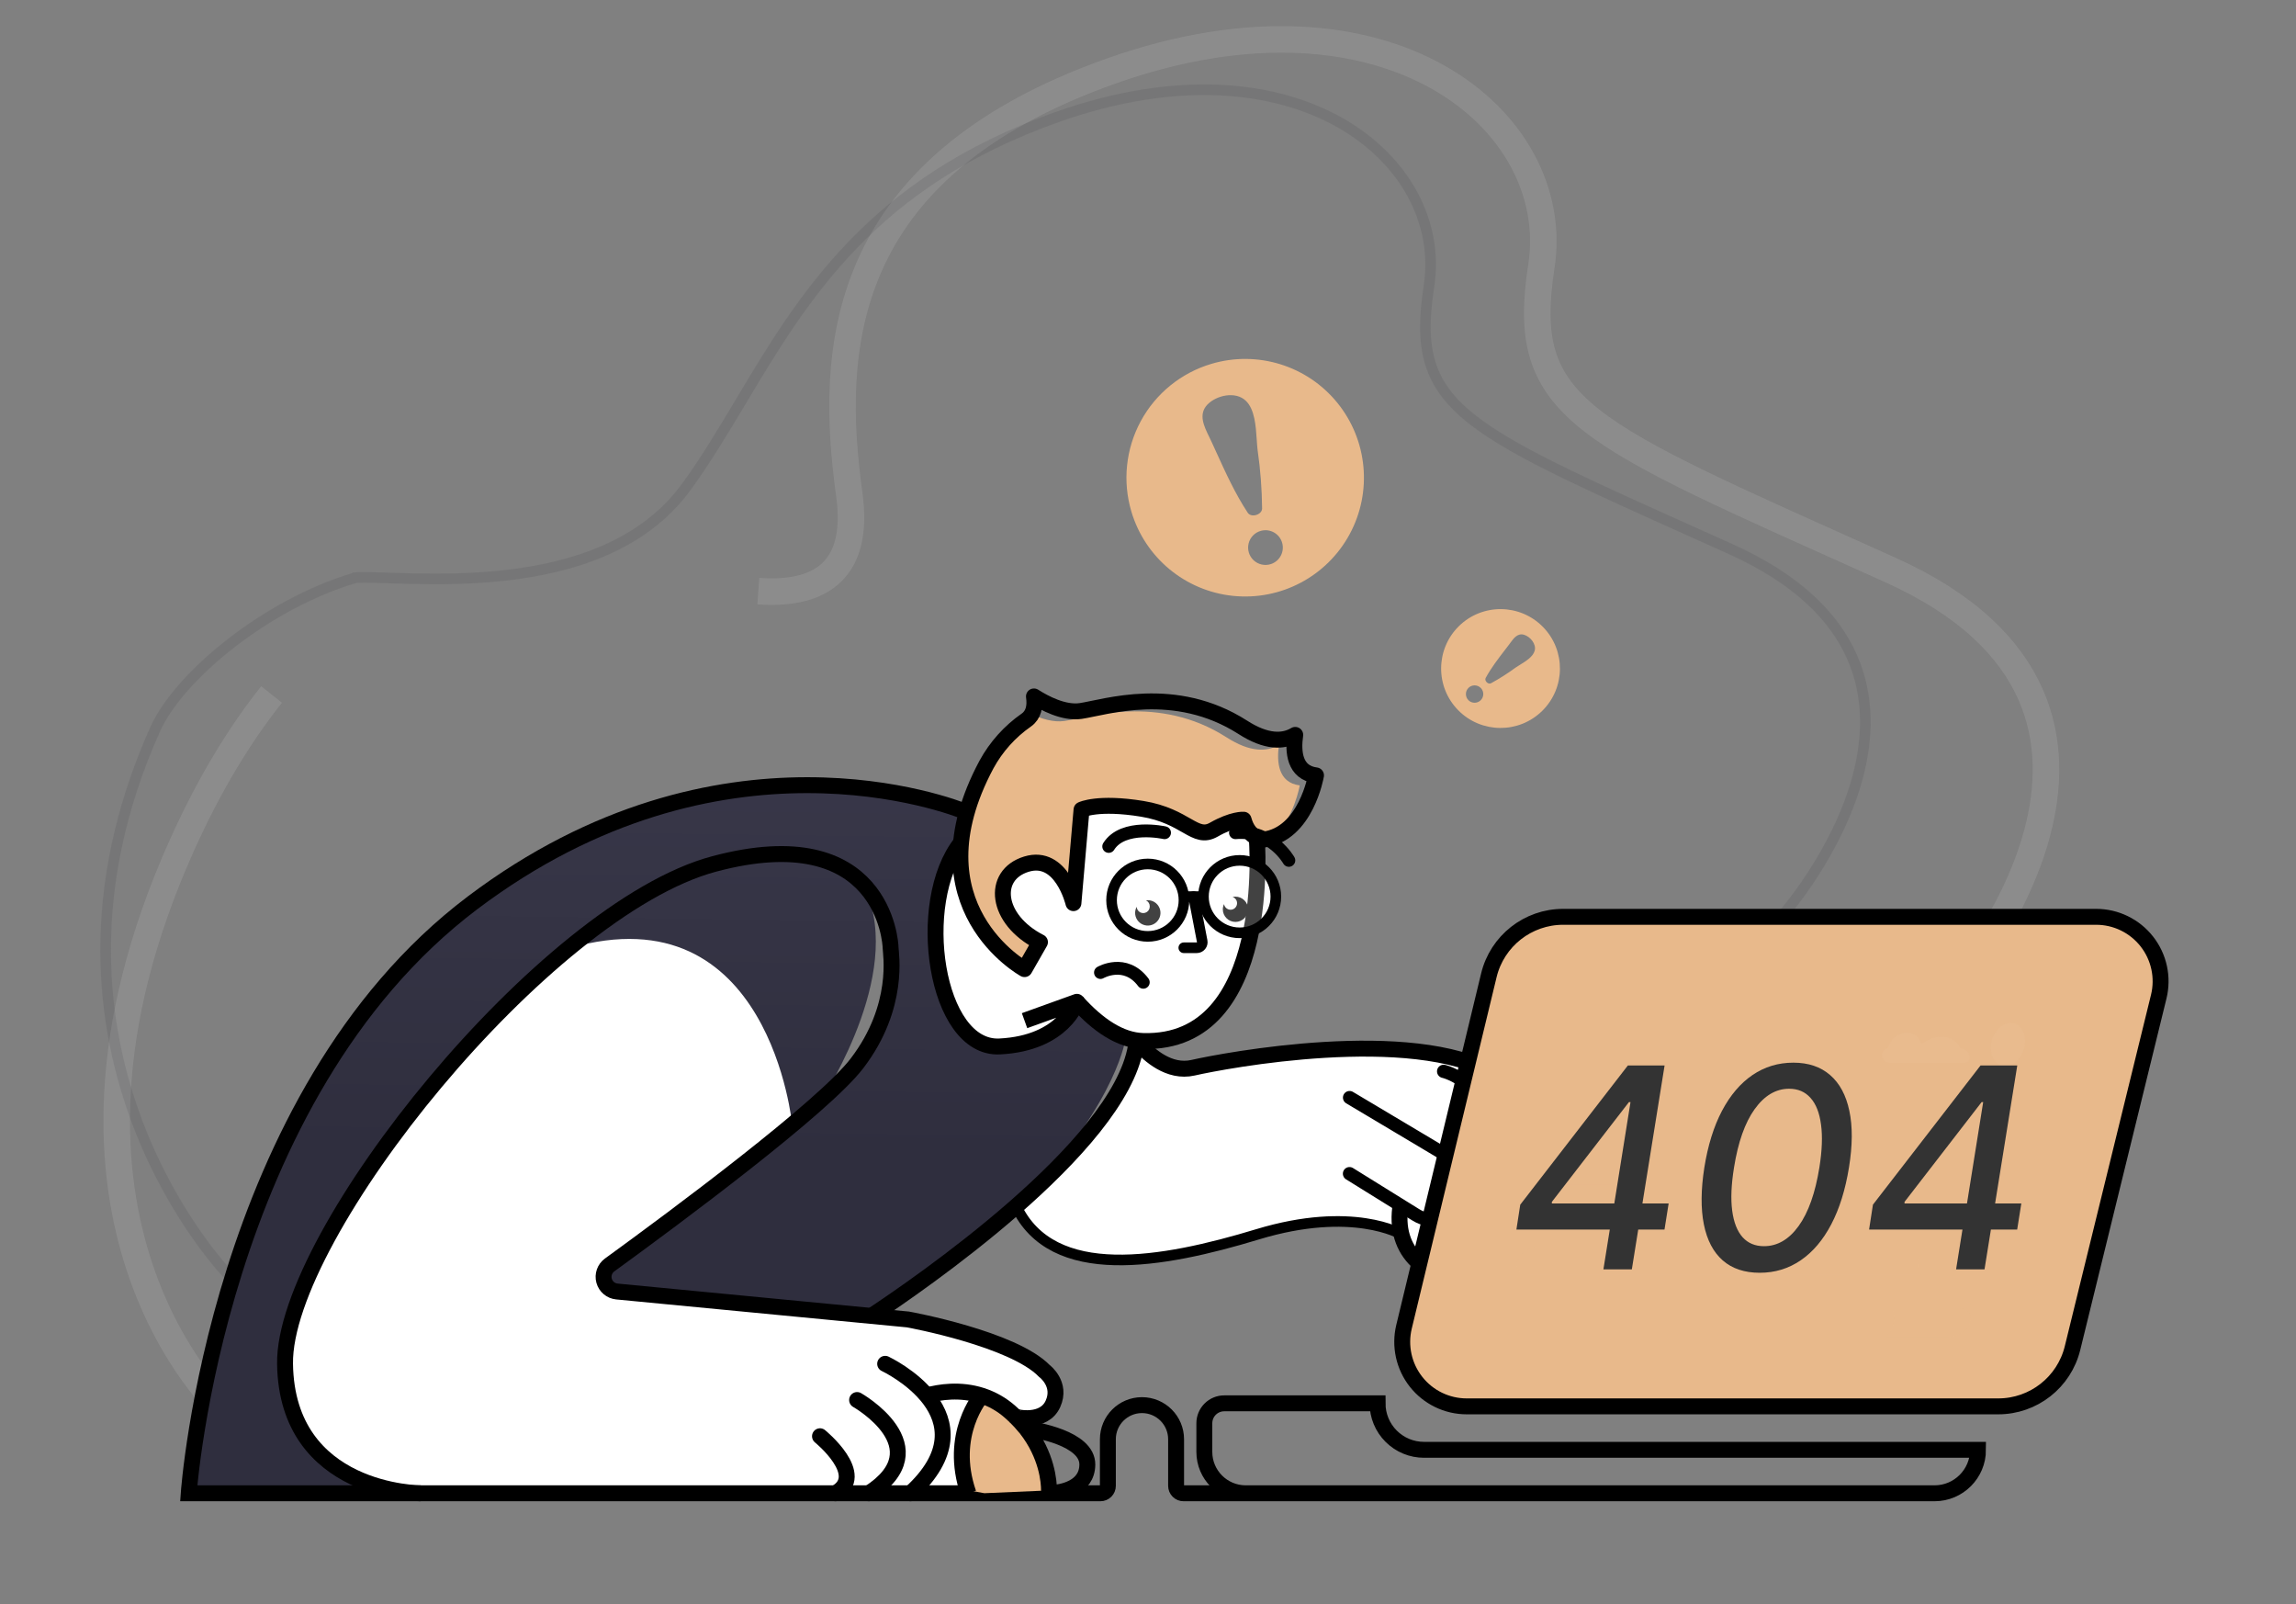 <svg width="577" height="403" viewBox="0 0 577 403" fill="none" xmlns="http://www.w3.org/2000/svg">
<rect x="0" y="0" width="577" height="403" fill="#808080" stroke="none"/>
<path d="M68.25 174.479C60.212 184.572 52.567 197.08 45.653 212.493C3.556 306.409 56.174 354.071 56.174 354.071" stroke="white" stroke-opacity="0.1" stroke-width="6.666"/>
<path d="M490.473 248.985C490.473 248.985 552.927 178.226 475.047 143.189C397.167 108.152 381.748 103.284 387.367 66.837C392.985 30.39 348.819 -6.722 279.36 17.802C209.902 42.326 208.51 88.542 213.437 124.271C216.233 144.638 204.662 149.532 190.569 148.507" stroke="white" stroke-opacity="0.1" stroke-width="6.666"/>
<path fill-rule="evenodd" clip-rule="evenodd" d="M357.795 71.646C360.127 56.503 352.152 41.08 336.1 31.982C320.057 22.889 295.905 20.128 266.148 30.648C219.994 46.963 203.03 75.32 187.452 101.362C182.929 108.922 178.523 116.287 173.554 123.106C162.305 138.541 143.683 144.062 126.751 145.915C118.259 146.845 110.119 146.859 103.426 146.708C101.419 146.663 99.519 146.602 97.786 146.546L97.785 146.546L97.781 146.546C96.644 146.509 95.579 146.475 94.603 146.449C92.544 146.395 90.87 146.376 89.614 146.437L89.615 146.44C78.638 149.683 67.717 155.776 58.799 162.718C49.855 169.681 43.068 177.387 40.206 183.773C22.173 224.042 26.802 258.002 35.912 281.9C40.471 293.861 46.157 303.309 50.7 309.762C52.971 312.988 54.954 315.463 56.366 317.127C57.071 317.959 57.633 318.588 58.017 319.006C58.209 319.215 58.356 319.372 58.453 319.475C58.502 319.526 58.539 319.564 58.562 319.589L58.588 319.615L58.594 319.621L58.595 319.622C58.595 319.622 58.595 319.622 58.521 319.695C58.421 319.792 58.188 320.021 57.644 320.556C56.693 321.49 56.692 321.49 56.691 321.489L56.688 321.486L56.679 321.476L56.645 321.441C56.616 321.411 56.574 321.368 56.52 321.311C56.412 321.197 56.254 321.029 56.051 320.808C55.646 320.365 55.061 319.711 54.332 318.852C52.875 317.133 50.842 314.595 48.52 311.297C43.877 304.703 38.075 295.06 33.42 282.85C24.103 258.407 19.404 223.702 37.772 182.683L37.772 182.683C40.889 175.728 48.059 167.7 57.161 160.614C66.225 153.558 77.346 147.326 88.62 143.954L88.609 143.834C90.094 143.698 92.186 143.718 94.674 143.784C95.686 143.811 96.763 143.845 97.904 143.882L97.904 143.882C99.619 143.937 101.479 143.997 103.487 144.042C110.133 144.193 118.139 144.176 126.461 143.265C143.154 141.438 160.823 136.047 171.399 121.536C176.182 114.973 180.481 107.778 184.936 100.323C200.562 74.171 218.113 44.8 265.259 28.134C295.573 17.418 320.556 20.107 337.414 29.662C354.263 39.212 362.958 55.636 360.43 72.052C359.226 79.87 359.182 85.815 360.714 90.837C362.234 95.817 365.351 100.039 370.773 104.315C376.225 108.615 383.943 112.921 394.577 118.069C403.078 122.185 413.379 126.811 425.792 132.385L425.793 132.385C428.892 133.777 432.123 135.228 435.49 136.744C452.546 144.427 462.089 154.149 466.662 164.535C471.229 174.906 470.752 185.739 468.159 195.483C465.568 205.221 460.844 213.959 456.791 220.242C454.761 223.389 452.891 225.932 451.526 227.692C450.844 228.572 450.287 229.256 449.899 229.723C449.705 229.957 449.553 230.136 449.449 230.257C449.397 230.318 449.356 230.365 449.329 230.397L449.297 230.433L449.288 230.444L449.285 230.447C449.284 230.447 449.284 230.448 448.284 229.566C447.284 228.685 447.283 228.685 447.284 228.685L447.285 228.684L447.29 228.677L447.316 228.647C447.34 228.62 447.376 228.578 447.424 228.522C447.52 228.41 447.663 228.242 447.849 228.019C448.219 227.573 448.757 226.912 449.42 226.057C450.746 224.348 452.569 221.868 454.551 218.796C458.52 212.643 463.09 204.168 465.583 194.797C468.074 185.431 468.471 175.258 464.222 165.609C459.98 155.974 451.016 146.662 434.395 139.175C431.039 137.664 427.815 136.216 424.72 134.826C412.302 129.25 401.954 124.604 393.415 120.469C382.756 115.308 374.815 110.899 369.122 106.409C363.399 101.895 359.883 97.249 358.164 91.615C356.458 86.023 356.569 79.607 357.795 71.646Z" fill="#1E222A" fill-opacity="0.1"/>
<path fill-rule="evenodd" clip-rule="evenodd" d="M304.398 91.422C315.965 87.973 328.469 91.831 336.082 101.198C343.694 110.565 344.915 123.595 339.174 134.211C333.433 144.829 321.861 150.942 309.856 149.7C297.85 148.459 287.774 140.108 284.327 128.54C282.065 120.957 282.91 112.785 286.674 105.824C290.438 98.863 296.814 93.682 304.398 91.422ZM319.389 141.712C321.629 140.972 322.876 138.584 322.201 136.323C321.527 134.062 319.177 132.746 316.897 133.355C315.362 133.764 314.171 134.976 313.788 136.518C313.404 138.06 313.89 139.688 315.055 140.768C316.22 141.848 317.88 142.21 319.389 141.712ZM305.613 113.496C305.25 112.7 304.89 111.907 304.528 111.12C304.33 110.678 304.107 110.22 303.877 109.752C302.57 107.085 301.096 104.075 303.437 101.633C305.726 99.282 310.518 98.231 313.071 100.678C315.324 102.82 315.601 107.021 315.827 110.449C315.89 111.398 315.948 112.287 316.044 113.058C316.75 117.924 317.128 122.833 317.174 127.749C317.168 129.331 314.439 130.145 313.569 128.823C310.426 124.073 307.986 118.711 305.613 113.496Z" fill="#E8B98B"/>
<path fill-rule="evenodd" clip-rule="evenodd" d="M387.743 157.494C393.521 163.374 393.439 172.825 387.559 178.604C381.68 184.383 372.229 184.302 366.449 178.423C360.669 172.545 360.749 163.094 366.627 157.313C372.508 151.534 381.961 151.614 387.743 157.494ZM369.017 175.898C369.563 176.454 370.365 176.677 371.119 176.482C371.874 176.287 372.467 175.704 372.676 174.953C372.885 174.202 372.677 173.397 372.131 172.841C371.287 171.981 369.905 171.968 369.045 172.813C368.186 173.657 368.173 175.038 369.017 175.898ZM378.235 163.246C378.511 162.886 378.786 162.529 379.058 162.173C379.211 161.979 379.363 161.769 379.518 161.554C380.394 160.351 381.374 159.002 382.991 159.472C384.539 159.918 386.155 161.805 385.669 163.5C385.246 165.009 383.439 166.122 381.969 167.027C381.573 167.27 381.202 167.499 380.889 167.716C378.908 169.172 376.832 170.493 374.673 171.671C373.973 172.022 372.978 171.021 373.357 170.327C374.707 167.83 376.495 165.506 378.235 163.246Z" fill="#E8B98B"/>
<path d="M172.778 229.246H143.587L115.787 245.648L82.704 295.968L64.356 329.606L73.53 366.303L89.932 371.585L95.77 373.809L104.666 375.199H243.391L241.723 368.805V365.747L242.001 361.021L243.947 355.183L246.449 350.735L248.673 351.291L252.287 353.515L255.624 356.295H259.516L262.574 355.183L264.52 352.959L265.354 349.623L264.242 346.287L260.906 342.951L254.512 339.336L249.785 337.112L239.499 334.054L229.769 331.83L219.483 330.718L202.802 329.05L185.844 327.382L167.496 325.714L154.707 324.324L202.524 288.183L206.695 261.217L191.682 245.648L172.778 229.246Z" fill="white"/>
<path d="M312.944 201.267L316.18 208.751C316.387 209.231 316.372 209.778 316.138 210.246C316.015 210.492 315.951 210.763 315.951 211.038V213.956V216.186C315.951 216.716 316.162 217.225 316.537 217.6L317.341 218.404L319.263 220.565C319.462 220.79 319.608 221.056 319.691 221.345L320.524 224.261C320.624 224.613 320.627 224.984 320.531 225.337L319.843 227.856L318.721 230.775C318.548 231.223 318.22 231.595 317.796 231.821L315.153 233.231C314.605 233.523 314.223 234.054 314.121 234.666L313.727 237.03L311.825 243.553C311.796 243.652 311.759 243.75 311.715 243.844L309.557 248.429L306.631 252.951C306.543 253.086 306.44 253.211 306.323 253.321L301.987 257.402C301.845 257.535 301.685 257.647 301.511 257.734L295.953 260.513C295.757 260.611 295.546 260.676 295.329 260.706L289.541 261.495L287.463 261.726C287.183 261.757 286.9 261.729 286.632 261.643L280.372 259.64C280.184 259.58 280.006 259.492 279.844 259.379L277.422 257.703C276.835 257.297 276.077 257.234 275.432 257.537L271.748 259.271L264.965 261.713C264.854 261.753 264.747 261.803 264.645 261.861L247.795 271.563C247.003 272.019 246.004 271.88 245.366 271.227L235.474 261.094C235.199 260.812 235.013 260.454 234.94 260.067L229.833 232.921C229.791 232.697 229.788 232.467 229.823 232.242L233.119 211.198C233.271 210.225 234.11 209.508 235.094 209.508H246.151C246.349 209.508 246.546 209.537 246.736 209.595L259.913 213.629C260.019 213.662 260.122 213.703 260.221 213.753L264.962 216.123C266.292 216.788 267.856 215.821 267.856 214.334V202.83C267.856 202.3 268.067 201.791 268.442 201.416L271.163 198.695C271.538 198.32 272.046 198.11 272.577 198.11H291.402C291.819 198.11 292.225 198.24 292.564 198.482L300.734 204.318C301.368 204.77 302.206 204.814 302.883 204.43L310.121 200.322C311.156 199.734 312.472 200.175 312.944 201.267Z" fill="white"/>
<path fill-rule="evenodd" clip-rule="evenodd" d="M74.462 356.698C72.909 353.69 72.034 350.378 71.897 346.995C71.892 346.862 71.896 346.728 71.908 346.594C71.507 339.107 73.547 329.722 78.389 318.765V318.732C82.865 308.651 89.747 297.26 99.296 284.829L99.353 284.772C107.687 273.928 115.242 265.232 121.627 258.407C121.838 258.183 122.049 257.958 122.262 257.733C122.996 256.951 123.736 256.164 124.486 255.4C124.611 255.267 124.736 255.138 124.859 255.011C124.987 254.879 125.112 254.75 125.232 254.621C134.33 245.247 140.517 240.229 142.483 238.715C142.918 238.353 143.156 238.189 143.156 238.189C193.564 223.667 199.096 282.682 199.096 282.682H199.056L162.328 311.217L162.203 311.307C162.191 311.303 162.177 311.303 162.164 311.307C161.712 311.527 155.541 314.584 152.886 318.149C152.279 318.909 151.878 319.812 151.722 320.771C151.684 321.113 151.733 321.459 151.863 321.777C152.552 323.286 155.208 324.196 158.118 324.761C161.159 325.268 164.231 325.566 167.312 325.654C167.365 325.654 167.846 325.701 168.678 325.783C168.993 325.815 169.358 325.85 169.77 325.891L171.465 326.054C171.9 326.09 172.36 326.137 172.853 326.187C173.064 326.208 173.281 326.23 173.504 326.252L175.03 326.399C175.12 326.406 175.217 326.418 175.319 326.43C175.486 326.451 175.664 326.473 175.833 326.473L177.528 326.637C177.604 326.645 177.682 326.656 177.761 326.667C177.979 326.697 178.205 326.727 178.42 326.727C191.355 328.015 211.34 330.055 214.268 330.62C215.682 330.95 217.154 330.936 218.562 330.581C219.287 330.407 219.96 330.064 220.528 329.581L245.696 311.165C249.851 308.133 253.593 305.161 256.923 302.249C257.584 301.388 258.289 300.561 259.037 299.774C281.09 275.934 282.893 260.723 282.893 260.723C283.281 260.634 283.676 260.579 284.074 260.56C280.927 258.865 274.107 255.169 272.977 254.135C272.936 254.097 272.896 254.059 272.856 254.022C271.467 252.711 270.523 251.821 266.913 257.062C263.201 262.453 249.154 262.797 249.154 262.797C233.508 258.231 235.135 233.991 235.914 225.272C236.695 216.553 241.373 214.118 241.373 214.118C241.225 210.692 241.737 207.27 242.882 204.037C239.187 202.523 180.935 179.887 118.717 226.854C54.425 275.392 47.43 375.152 47.43 375.152H99.72C94.808 374.222 90.134 372.31 85.978 369.53L85.814 369.417C81.21 366.228 77.4 362.026 74.677 357.132C74.595 356.993 74.523 356.848 74.462 356.698ZM216.59 221.797C217.059 222.141 225.428 228.368 223.935 245.563C222.444 262.752 206.277 277.07 205.645 277.601C205.674 277.553 205.735 277.458 205.824 277.318C208.057 273.817 228.035 242.502 216.59 221.797Z" fill="url(#paint0_linear_1996_70036)"/>
<path d="M255.544 242.19C256.163 242.645 256.808 243.064 257.476 243.444L261.352 236.663C252.413 232.092 249.904 224.034 253.837 219.61C254.937 218.4 256.355 217.523 257.928 217.079C261.884 215.881 264.624 217.644 266.483 220.011C268 222.069 269.113 224.397 269.76 226.871L271.648 205.105L271.794 203.41C271.794 203.41 275.908 201.37 287.051 203.189C298.194 205.009 300.245 211.162 305.031 208.433C309.817 205.704 312.53 205.924 312.53 205.924C313.891 210.925 317.535 210.925 317.535 210.925C318.399 210.821 319.247 210.614 320.061 210.309C325.232 205.557 326.633 197.313 326.633 197.313C321.208 196.641 320.79 191.42 321.412 187.142C318.406 188.928 314.168 189.052 308.218 185.232C291.147 174.315 273.642 180.226 267.489 181.136C264.743 181.537 261.736 180.571 259.245 179.44C258.923 180.017 258.475 180.513 257.934 180.892C253.78 183.786 250.355 187.604 247.927 192.047C231.907 221.989 249.47 237.889 255.544 242.19Z" fill="#E8B98B"/>
<path d="M319.49 375.163H313.048C307.312 375.157 302.663 370.508 302.657 364.772V357.562C302.657 356.234 303.185 354.962 304.124 354.024C305.063 353.086 306.336 352.56 307.664 352.561H346.189C346.186 355.661 347.416 358.634 349.608 360.825C351.801 363.016 354.775 364.245 357.874 364.241H497.086C497.083 370.272 492.195 375.16 486.164 375.163H297.436C296.938 375.165 296.46 374.968 296.108 374.615C295.756 374.264 295.559 373.785 295.56 373.287V361.585C295.56 356.851 291.722 353.013 286.988 353.013C282.254 353.013 278.416 356.851 278.416 361.585V373.287C278.418 373.784 278.221 374.261 277.87 374.614C277.52 374.965 277.043 375.163 276.546 375.163H47.428C47.428 375.163 54.424 275.38 118.716 226.848C180.933 179.881 239.185 202.517 242.88 204.032L243.061 204.099" stroke="black" stroke-width="3.999"/>
<path d="M307.301 228.453C307.307 230.205 308.731 231.62 310.482 231.617C312.234 231.615 313.652 230.193 313.652 228.442C313.652 226.691 312.234 225.269 310.482 225.266C310.237 225.268 309.992 225.297 309.753 225.357C310.429 225.57 310.886 226.197 310.884 226.905C310.886 227.342 310.715 227.762 310.408 228.073C310.101 228.383 309.682 228.559 309.245 228.56C308.428 228.544 307.739 227.948 307.606 227.142C307.411 227.552 307.307 227.999 307.301 228.453Z" fill="black"/>
<path d="M285.263 229.34C285.261 230.63 286.036 231.794 287.226 232.288C288.417 232.784 289.789 232.512 290.702 231.601C291.614 230.69 291.888 229.319 291.395 228.128C290.902 226.936 289.739 226.159 288.45 226.159C288.298 226.158 288.146 226.175 287.998 226.209C288.573 226.475 288.942 227.051 288.941 227.684C288.968 228.27 288.679 228.825 288.186 229.14C287.692 229.456 287.067 229.484 286.547 229.214C286.027 228.944 285.69 228.417 285.664 227.831C285.403 228.292 285.265 228.811 285.263 229.34Z" fill="black"/>
<path fill-rule="evenodd" clip-rule="evenodd" d="M259.837 174.965C260.204 177.441 259.746 179.61 257.927 180.898C253.773 183.792 250.347 187.61 247.919 192.053C228.81 227.759 257.475 243.473 257.475 243.473L261.351 236.692C250.191 230.996 249.049 219.842 257.927 217.107C266.804 214.373 269.759 226.899 269.759 226.899L271.793 203.421C271.793 203.421 275.907 201.382 287.049 203.201C298.192 205.021 300.243 211.174 305.029 208.445C309.816 205.716 312.528 205.936 312.528 205.936C313.889 210.937 317.534 210.937 317.534 210.937C328.213 209.575 330.723 194.799 330.723 194.799C325.303 194.121 324.885 188.9 325.501 184.628C322.501 186.413 318.257 186.544 312.307 182.718C295.237 171.801 277.732 177.717 271.584 178.627C267.335 179.243 262.459 176.644 259.837 174.965Z" stroke="black" stroke-width="3.999" stroke-linecap="round" stroke-linejoin="round"/>
<path d="M249.986 352.03L245.765 350.335L242.601 358.873L243.098 374.366L247.376 375.141L263.609 374.44C263.609 374.44 262.479 364.992 259.027 360.5C255.575 356.008 249.986 352.03 249.986 352.03Z" fill="#E8B98B"/>
<path d="M323.898 216.157C323.898 216.157 319.576 208.399 310.478 209.207" stroke="black" stroke-width="3.22" stroke-linecap="round"/>
<path d="M292.66 209.207C292.66 209.207 282.263 206.874 278.624 212.654" stroke="black" stroke-width="3.22" stroke-linecap="round"/>
<path d="M276.552 244.331C276.552 244.331 282.768 240.731 287.316 246.783" stroke="black" stroke-width="3.22" stroke-linecap="round"/>
<path d="M315.829 210.45C315.829 210.45 320.254 262.497 287.26 261.537C281.61 261.373 275.993 257.66 270.625 251.688" stroke="black" stroke-width="3.999"/>
<path d="M257.476 256.423L270.625 251.688C270.625 251.688 267.364 262.107 251.215 262.904C235.066 263.7 229.647 226.639 241.513 211.727" stroke="black" stroke-width="3.999" stroke-linejoin="round"/>
<path d="M206.07 360.833C206.07 360.833 218.122 370.614 209.934 375.163" stroke="black" stroke-width="3.999" stroke-linecap="round"/>
<path d="M215.392 351.73C215.392 351.73 236.298 363.563 218.346 375.163" stroke="black" stroke-width="3.999" stroke-linecap="round"/>
<path d="M222.445 342.634C222.445 342.634 250.195 355.63 228.814 375.163" stroke="black" stroke-width="3.999" stroke-linecap="round"/>
<path d="M105.751 375.163C105.751 375.163 72.085 375.163 71.633 342.633C71.181 310.103 136.913 228.419 179.45 217.056C221.987 205.693 223.813 236.832 223.813 238.11C223.813 239.387 226.311 252.801 215.393 267.114C206.963 278.178 169.726 305.797 153.204 317.799C151.961 318.703 151.407 320.281 151.813 321.763C152.219 323.246 153.499 324.322 155.029 324.467L228.101 331.484H228.147C228.836 331.609 254.625 336.366 262.479 344.447C262.479 344.447 266.881 347.707 264.604 352.714C262.327 357.72 255.331 356.07 255.139 355.884" stroke="black" stroke-width="3.999"/>
<path opacity="0.26" d="M288.442 235.25C283.417 235.25 279.344 231.177 279.344 226.153C279.344 221.128 283.417 217.055 288.442 217.055C293.466 217.055 297.539 221.128 297.539 226.153C297.539 231.177 293.466 235.25 288.442 235.25Z" fill="white"/>
<path opacity="0.26" d="M311.532 234.352C306.507 234.352 302.434 230.279 302.434 225.255C302.434 220.23 306.507 216.157 311.532 216.157C316.556 216.157 320.629 220.23 320.629 225.255C320.629 230.279 316.556 234.352 311.532 234.352Z" fill="white"/>
<path d="M257.846 307.088L255.066 303.196L262.295 296.524L267.855 290.963L272.859 285.403L276.751 280.677L279.809 276.229L282.867 270.391L284.813 265.109L285.925 262.051L287.871 263.997L292.875 267.333L297.601 268.445L305.941 267.055L315.394 265.387L329.572 263.997L341.248 263.441L351.534 263.719L360.987 264.831L368.215 266.499L372.663 264.553L359.041 318.764L355.427 315.984L353.203 313.204L352.09 309.868L346.53 308.2L340.692 307.088H332.63L326.514 307.644L317.34 309.59L304.551 313.204L291.207 315.984L282.033 316.54L273.971 315.984L265.909 313.76L260.627 310.146L257.846 307.088Z" fill="white"/>
<path d="M232.892 350.595C236.09 349.702 241.317 348.9 246.702 350.629C249.335 351.477 251.764 352.86 253.838 354.692C254.29 355.087 254.726 355.488 255.144 355.889C256.045 356.773 256.896 357.707 257.692 358.686C257.797 358.816 257.946 358.902 258.11 358.93C260.116 359.206 273.321 361.297 273.254 367.97C273.191 373.966 266.625 374.949 264.365 375.107C264.177 375.124 263.99 375.062 263.849 374.936C263.709 374.809 263.628 374.629 263.625 374.44C263.625 372.304 263.139 365.608 257.856 358.873" stroke="black" stroke-width="3.999"/>
<path d="M351.869 303.498C350.32 315.979 360.023 321.624 370.629 322.461" stroke="black" stroke-width="3.999"/>
<path d="M386.044 319.856C394.328 315.381 398.937 306.21 397.582 296.892C395.887 284.885 385.716 275.675 375.76 269.831C354.853 257.565 307.739 266.441 299.823 268.249C293.754 269.639 288.68 264.893 286.623 262.599C286.445 262.4 286.167 262.324 285.912 262.403C285.657 262.482 285.471 262.702 285.437 262.966C281.091 288.393 230.626 322.907 218.952 330.631" stroke="black" stroke-width="3.999"/>
<path d="M339.139 294.863L355.847 305.232C357.861 306.486 360.311 306.829 362.592 306.177C364.872 305.524 366.77 303.937 367.816 301.808C369.748 297.886 368.341 293.138 364.583 290.903L339.156 275.753" stroke="black" stroke-width="3.333" stroke-linecap="round"/>
<path d="M288.442 235.25C283.417 235.25 279.344 231.177 279.344 226.153C279.344 221.128 283.417 217.055 288.442 217.055C293.466 217.055 297.539 221.128 297.539 226.153C297.539 231.177 293.466 235.25 288.442 235.25Z" stroke="black" stroke-width="2.666"/>
<path d="M311.532 234.352C306.507 234.352 302.434 230.279 302.434 225.255C302.434 220.23 306.507 216.157 311.532 216.157C316.556 216.157 320.629 220.23 320.629 225.255C320.629 230.279 316.556 234.352 311.532 234.352Z" stroke="black" stroke-width="2.666"/>
<path d="M297.491 225.255H302.43" stroke="black" stroke-width="2.666"/>
<path d="M297.494 238.11H300.749C301.163 238.11 301.556 237.926 301.821 237.607C302.085 237.287 302.194 236.867 302.116 236.46L299.964 225.255" stroke="black" stroke-width="2.666" stroke-linecap="round"/>
<path d="M362.795 269.159C362.795 269.159 374.396 271.663 378.487 289.179C380.973 299.813 384.386 313.38 386.68 322.399C387.276 324.743 386.757 327.231 385.273 329.141C383.788 331.051 381.505 332.168 379.086 332.168C375.414 332.169 372.234 329.621 371.435 326.038L366.581 304.261" stroke="black" stroke-width="3.333" stroke-linecap="round"/>
<path d="M352.188 310.103C352.188 310.103 340.011 302.825 316.024 310.103C292.038 317.381 264.463 322.32 255.366 303.017" stroke="black" stroke-width="2.666"/>
<path d="M246.695 350.628C246.695 350.628 238.219 360.302 243.372 375.163" stroke="black" stroke-width="3.999"/>
<path d="M526.775 230.335H392.857C383.979 230.323 376.249 236.397 374.16 245.026L352.841 333.321C351.675 338.148 352.787 343.243 355.859 347.145C358.931 351.047 363.623 353.324 368.588 353.324H502.162C511.022 353.332 518.739 347.279 520.842 338.672L542.506 250.394C543.691 245.562 542.59 240.453 539.52 236.538C536.45 232.623 531.751 230.336 526.775 230.335Z" fill="#E8B98B"/>
<path d="M521.899 234.132H396.253C387.923 234.143 380.679 239.843 378.708 247.936L358.695 330.767C357.6 335.295 358.642 340.075 361.523 343.736C364.405 347.397 368.806 349.533 373.465 349.532H498.805C507.108 349.515 514.332 343.845 516.321 335.785L536.663 252.948C537.776 248.414 536.743 243.62 533.861 239.946C530.978 236.273 526.568 234.129 521.899 234.132Z" fill="#E8B98B"/>
<path fill-rule="evenodd" clip-rule="evenodd" d="M526.775 230.335H392.857C383.979 230.323 376.249 236.397 374.16 245.026L352.841 333.321C351.675 338.148 352.787 343.243 355.859 347.145C358.931 351.047 363.623 353.324 368.588 353.324H502.162C511.022 353.332 518.739 347.279 520.842 338.672L542.506 250.394C543.691 245.562 542.59 240.453 539.52 236.538C536.45 232.623 531.751 230.336 526.775 230.335Z" stroke="black" stroke-width="3.999"/>
<path d="M388.721 300.723C388.723 302.139 389.87 303.285 391.286 303.288H404.904C406.978 301.209 407.61 298.288 406.361 296.174H394.371C392.038 296.175 389.926 297.551 388.981 299.683C388.824 300.009 388.736 300.363 388.721 300.723Z" fill="#E8B98B"/>
<path d="M382.467 316.432C382.479 317.85 383.631 318.994 385.049 318.997H484.058C482.792 316.873 483.425 313.963 485.504 311.889H388.084C385.748 311.889 383.635 313.27 382.698 315.409C382.552 315.731 382.473 316.079 382.467 316.432Z" fill="#E8B98B"/>
<path d="M475.319 334.514H490.994C493.326 334.511 495.438 333.136 496.384 331.004C496.54 330.689 496.628 330.345 496.645 329.993C496.641 328.571 495.49 327.42 494.068 327.416H476.794C477.998 329.553 477.381 332.457 475.319 334.514Z" fill="#E8B98B"/>
<g opacity="0.21">
<path opacity="0.21" d="M502.953 267.696C500.755 267.012 499.704 264.091 500.614 261.175C501.524 258.259 504.038 256.44 506.264 257.123C508.491 257.807 509.513 260.729 508.609 263.65C507.705 266.571 505.123 268.402 502.953 267.696Z" fill="#F3DCC5"/>
<path opacity="0.21" d="M493.258 267.035H480.302H475.459H475.233C474.78 267.047 474.329 266.963 473.911 266.786C473.32 266.497 472.932 265.911 472.897 265.254C472.862 264.597 473.184 263.973 473.741 263.622C474.043 263.479 474.32 263.288 474.561 263.057C474.713 262.804 474.82 262.527 474.877 262.238C475.177 261.423 475.753 260.739 476.504 260.305C477.616 259.555 478.985 259.292 480.296 259.576C480.925 259.739 481.498 260.067 481.957 260.526C482.364 260.921 482.437 261.447 482.748 261.893C482.952 262.181 483.082 262.091 483.359 261.927C483.636 261.763 483.788 261.656 484.014 261.537C484.46 261.3 484.923 261.097 485.398 260.927C486.367 260.567 487.401 260.412 488.433 260.475C490.247 260.616 492.055 261.701 492.693 263.402C493.871 263.421 494.861 264.293 495.027 265.458C495.101 265.898 494.965 266.348 494.66 266.673C494.252 266.959 493.754 267.088 493.258 267.035Z" fill="#F3DCC5"/>
<path opacity="0.21" d="M387.385 302.085C387.385 303.499 388.53 304.647 389.945 304.65H403.535C405.614 302.576 406.247 299.649 404.998 297.542H393.002C390.669 297.54 388.554 298.916 387.611 301.05C387.467 301.376 387.39 301.729 387.385 302.085Z" fill="#E8B98B"/>
<path opacity="0.21" d="M381.105 317.771C381.117 319.189 382.27 320.331 383.687 320.331H482.69C481.424 318.206 482.057 315.302 484.137 313.223H386.722C384.384 313.222 382.268 314.606 381.331 316.748C381.186 317.07 381.109 317.418 381.105 317.771Z" fill="#E8B98B"/>
<path opacity="0.21" d="M473.959 335.898H489.657C491.987 335.894 494.097 334.522 495.047 332.395C495.189 332.072 495.266 331.725 495.273 331.372C495.267 329.948 494.114 328.796 492.691 328.79H475.418C476.655 330.915 476.022 333.825 473.959 335.898Z" fill="#E8B98B"/>
</g>
<path d="M381.082 308.903L382.051 302.649L409.098 267.675H413.868L412.391 276.882H409.364L389.993 301.949V302.349H419.341L418.299 308.903H381.082ZM402.948 318.91L404.861 306.952L405.393 304.175L411.229 267.675H418.324L410.091 318.91H402.948Z" fill="#333333"/>
<path d="M442.235 319.761C438.409 319.761 435.31 318.727 432.937 316.659C430.564 314.574 428.982 311.555 428.191 307.602C427.4 303.65 427.44 298.888 428.312 293.318C429.2 287.764 430.677 283.019 432.743 279.083C434.826 275.147 437.384 272.145 440.419 270.077C443.47 268.009 446.893 266.975 450.686 266.975C454.464 266.975 457.547 268.017 459.936 270.102C462.325 272.17 463.931 275.164 464.755 279.083C465.594 283.002 465.562 287.747 464.658 293.318C463.754 298.905 462.269 303.666 460.202 307.602C458.136 311.538 455.577 314.549 452.526 316.634C449.475 318.718 446.045 319.761 442.235 319.761ZM443.301 313.081C446.675 313.081 449.58 311.388 452.018 308.003C454.456 304.617 456.191 299.722 457.224 293.318C457.902 289.065 458.039 285.471 457.636 282.535C457.248 279.583 456.368 277.349 454.996 275.831C453.64 274.296 451.848 273.529 449.621 273.529C446.295 273.529 443.406 275.239 440.952 278.658C438.514 282.06 436.787 286.947 435.77 293.318C435.076 297.587 434.923 301.198 435.31 304.15C435.697 307.085 436.569 309.312 437.925 310.83C439.281 312.331 441.073 313.081 443.301 313.081Z" fill="#333333"/>
<path d="M469.713 308.903L470.681 302.649L497.729 267.675H502.499L501.022 276.882H497.995L478.623 301.949V302.349H507.971L506.93 308.903H469.713ZM491.578 318.91L493.491 306.952L494.024 304.175L499.859 267.675H506.954L498.721 318.91H491.578Z" fill="#333333"/>
<defs>
<linearGradient id="paint0_linear_1996_70036" x1="-75.315" y1="168.689" x2="-76.922" y2="286.159" gradientUnits="userSpaceOnUse">
<stop stop-color="#3A394B"/>
<stop offset="1" stop-color="#2F2E3E"/>
</linearGradient>
</defs>
</svg>
